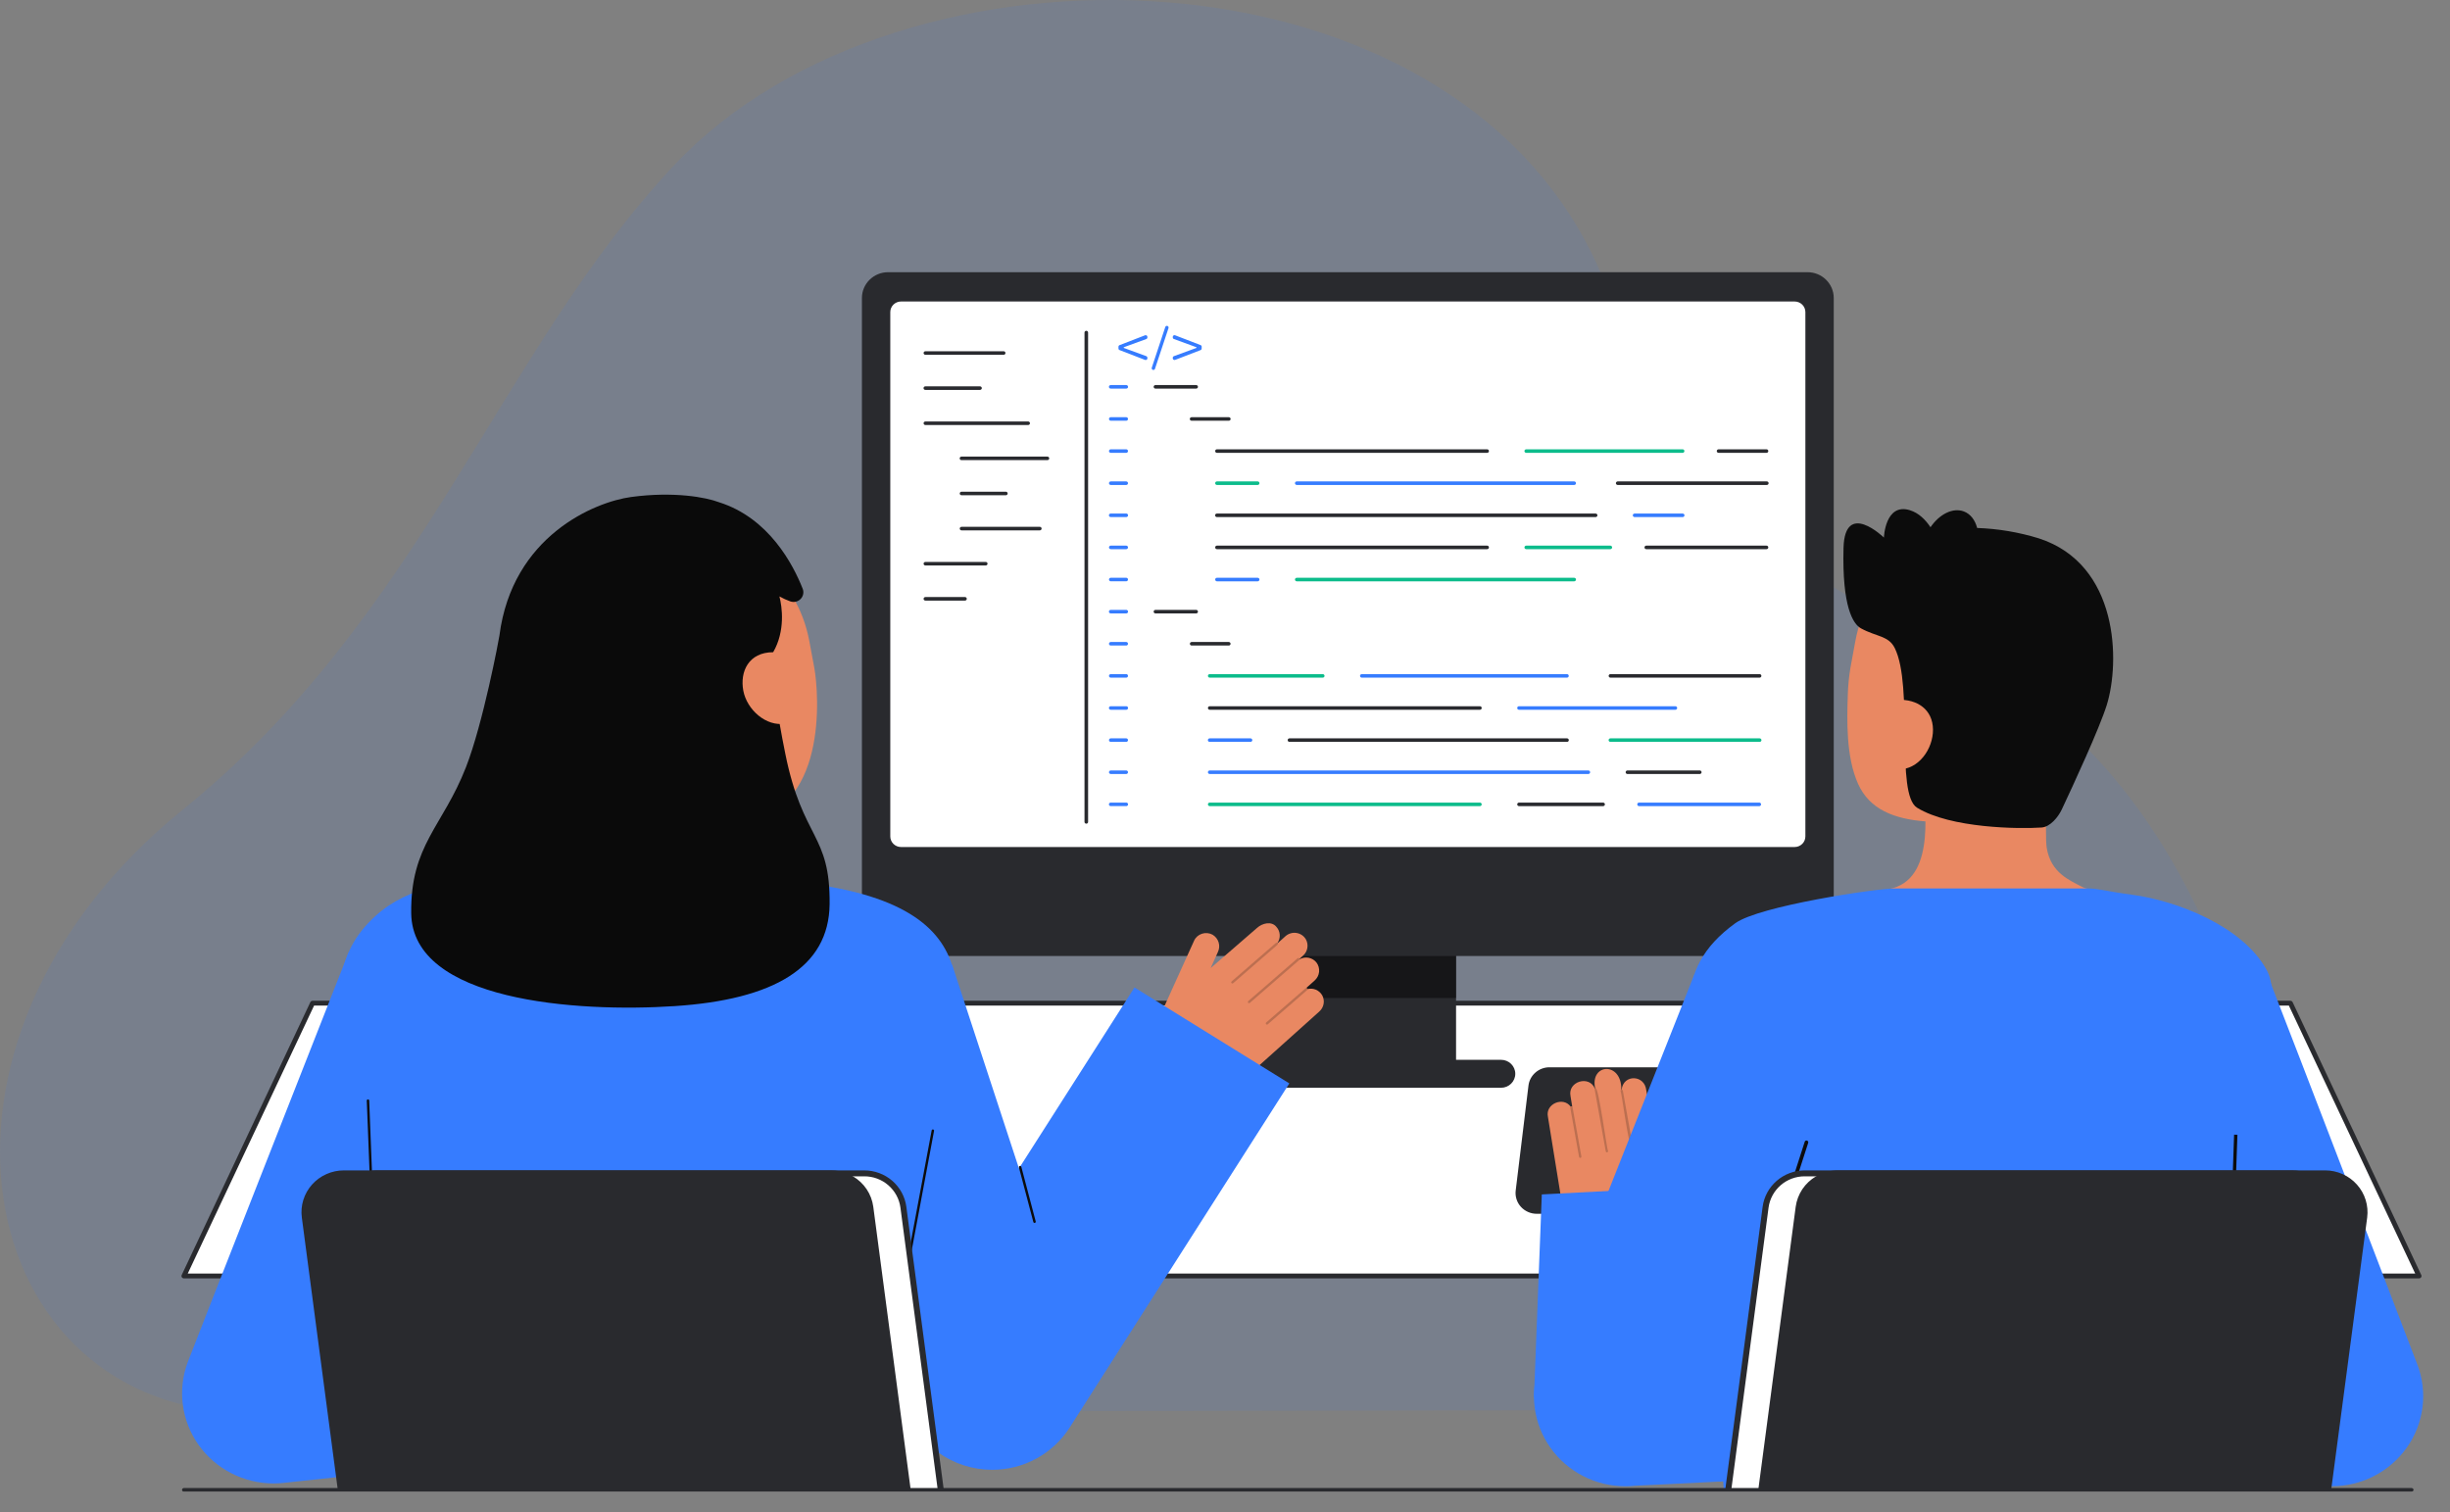 <svg width="81" height="50" viewBox="0 0 81 50" fill="none" xmlns="http://www.w3.org/2000/svg">
<rect x="0" y="0" width="81" height="50" fill="#808080" stroke="none"/>
<path opacity="0.1" d="M67.019 46.598C74.025 46.598 76.159 40.904 74.141 33.932C72.999 29.988 70.359 24.832 66.047 22.498C54.246 16.112 55.836 15.806 52.915 9.008C48.146 -2.088 29.808 -2.516 22.315 5.435C16.485 11.622 13.99 20.343 6.047 26.769C-3.541 34.526 -0.926 46.71 8.284 46.71L67.019 46.598Z" fill="#367CFF"/>
<path d="M79.977 42.189H6.08L10.333 33.169H75.724L79.977 42.189Z" fill="#292A2E"/>
<path d="M79.977 42.189H6.08L10.333 33.169H75.724L79.977 42.189Z" fill="white"/>
<path d="M79.977 42.269H6.081C6.067 42.269 6.054 42.266 6.042 42.259C6.03 42.253 6.02 42.243 6.013 42.232C6.005 42.221 6.001 42.208 6 42.195C5.999 42.181 6.002 42.168 6.008 42.156L10.26 33.136C10.267 33.122 10.277 33.11 10.29 33.102C10.303 33.094 10.318 33.09 10.333 33.09H75.724C75.739 33.09 75.754 33.094 75.767 33.102C75.78 33.11 75.791 33.122 75.797 33.136L80.05 42.156C80.056 42.168 80.059 42.181 80.058 42.194C80.057 42.208 80.053 42.221 80.046 42.232C80.038 42.243 80.028 42.253 80.016 42.259C80.004 42.266 79.991 42.269 79.978 42.269H79.977ZM6.207 42.11H79.85L75.673 33.249H10.384L6.207 42.11Z" fill="#292A2E"/>
<path d="M48.139 30.149H40.982V35.48H48.139V30.149Z" fill="#292A2E"/>
<path opacity="0.64" d="M48.139 30.149H40.982V32.997H48.139V30.149Z" fill="#0C0C0C"/>
<path d="M59.76 9H29.362C28.884 9 28.496 9.382 28.496 9.853V30.757C28.496 31.228 28.884 31.61 29.362 31.61H59.76C60.238 31.61 60.626 31.228 60.626 30.757V9.853C60.626 9.382 60.238 9 59.76 9Z" fill="#292A2E"/>
<path d="M59.333 9.969H29.789C29.593 9.969 29.434 10.126 29.434 10.319V27.656C29.434 27.849 29.593 28.006 29.789 28.006H59.333C59.529 28.006 59.688 27.849 59.688 27.656V10.319C59.688 10.126 59.529 9.969 59.333 9.969Z" fill="white"/>
<path d="M49.628 35.042H39.494C39.234 35.042 39.024 35.249 39.024 35.504C39.024 35.759 39.234 35.966 39.494 35.966H49.628C49.887 35.966 50.097 35.759 50.097 35.504C50.097 35.249 49.887 35.042 49.628 35.042Z" fill="#292A2E"/>
<path d="M39.548 12.849H38.203C38.195 12.849 38.187 12.848 38.179 12.845C38.172 12.842 38.165 12.838 38.159 12.833C38.154 12.827 38.149 12.821 38.146 12.813C38.143 12.806 38.141 12.799 38.141 12.791C38.141 12.783 38.143 12.775 38.146 12.768C38.149 12.761 38.154 12.754 38.159 12.749C38.165 12.743 38.172 12.739 38.179 12.736C38.187 12.733 38.195 12.732 38.203 12.732H39.548C39.564 12.733 39.579 12.739 39.589 12.75C39.6 12.761 39.606 12.775 39.606 12.791C39.606 12.806 39.6 12.82 39.589 12.831C39.579 12.842 39.564 12.848 39.548 12.849Z" fill="#292A2E"/>
<path d="M37.233 12.849H36.724C36.716 12.849 36.708 12.848 36.7 12.845C36.693 12.842 36.686 12.838 36.68 12.833C36.674 12.827 36.669 12.821 36.666 12.813C36.663 12.806 36.662 12.799 36.662 12.791C36.662 12.783 36.663 12.775 36.666 12.768C36.669 12.761 36.674 12.754 36.68 12.749C36.686 12.743 36.693 12.739 36.7 12.736C36.708 12.733 36.716 12.732 36.724 12.732H37.233C37.241 12.732 37.249 12.733 37.257 12.736C37.264 12.739 37.271 12.743 37.277 12.749C37.283 12.754 37.287 12.761 37.291 12.768C37.294 12.775 37.295 12.783 37.295 12.791C37.295 12.799 37.294 12.806 37.291 12.813C37.287 12.821 37.283 12.827 37.277 12.833C37.271 12.838 37.264 12.842 37.257 12.845C37.249 12.848 37.241 12.849 37.233 12.849Z" fill="#367CFF"/>
<path d="M37.233 13.911H36.724C36.708 13.911 36.693 13.905 36.682 13.894C36.67 13.883 36.664 13.868 36.664 13.852C36.664 13.837 36.67 13.822 36.682 13.811C36.693 13.8 36.708 13.794 36.724 13.794H37.233C37.249 13.794 37.265 13.8 37.276 13.811C37.287 13.822 37.293 13.837 37.293 13.852C37.293 13.868 37.287 13.883 37.276 13.894C37.265 13.905 37.249 13.911 37.233 13.911Z" fill="#367CFF"/>
<path d="M37.233 14.973H36.724C36.708 14.973 36.693 14.967 36.682 14.956C36.67 14.945 36.664 14.93 36.664 14.914C36.664 14.899 36.67 14.884 36.682 14.873C36.693 14.862 36.708 14.856 36.724 14.856H37.233C37.249 14.856 37.265 14.862 37.276 14.873C37.287 14.884 37.293 14.899 37.293 14.914C37.293 14.93 37.287 14.945 37.276 14.956C37.265 14.967 37.249 14.973 37.233 14.973Z" fill="#367CFF"/>
<path d="M37.233 16.035H36.724C36.708 16.035 36.693 16.029 36.682 16.018C36.67 16.007 36.664 15.992 36.664 15.976C36.664 15.961 36.67 15.946 36.682 15.935C36.693 15.924 36.708 15.918 36.724 15.918H37.233C37.249 15.918 37.265 15.924 37.276 15.935C37.287 15.946 37.293 15.961 37.293 15.976C37.293 15.992 37.287 16.007 37.276 16.018C37.265 16.029 37.249 16.035 37.233 16.035Z" fill="#367CFF"/>
<path d="M37.233 17.096H36.724C36.716 17.097 36.708 17.096 36.7 17.093C36.693 17.09 36.686 17.086 36.68 17.08C36.674 17.075 36.669 17.068 36.666 17.061C36.663 17.054 36.662 17.046 36.662 17.038C36.662 17.03 36.663 17.023 36.666 17.015C36.669 17.008 36.674 17.001 36.68 16.996C36.686 16.991 36.693 16.986 36.7 16.983C36.708 16.981 36.716 16.979 36.724 16.98H37.233C37.241 16.979 37.249 16.981 37.257 16.983C37.264 16.986 37.271 16.991 37.277 16.996C37.283 17.001 37.287 17.008 37.291 17.015C37.294 17.023 37.295 17.03 37.295 17.038C37.295 17.046 37.294 17.054 37.291 17.061C37.287 17.068 37.283 17.075 37.277 17.08C37.271 17.086 37.264 17.09 37.257 17.093C37.249 17.096 37.241 17.097 37.233 17.096Z" fill="#367CFF"/>
<path d="M37.233 18.158H36.724C36.708 18.158 36.693 18.152 36.682 18.141C36.67 18.13 36.664 18.115 36.664 18.1C36.664 18.084 36.67 18.069 36.682 18.058C36.693 18.047 36.708 18.041 36.724 18.041H37.233C37.249 18.041 37.265 18.047 37.276 18.058C37.287 18.069 37.293 18.084 37.293 18.1C37.293 18.115 37.287 18.13 37.276 18.141C37.265 18.152 37.249 18.158 37.233 18.158Z" fill="#367CFF"/>
<path d="M37.233 19.22H36.724C36.708 19.22 36.693 19.214 36.682 19.203C36.67 19.192 36.664 19.177 36.664 19.162C36.664 19.146 36.67 19.131 36.682 19.12C36.693 19.11 36.708 19.103 36.724 19.103H37.233C37.249 19.103 37.265 19.11 37.276 19.12C37.287 19.131 37.293 19.146 37.293 19.162C37.293 19.177 37.287 19.192 37.276 19.203C37.265 19.214 37.249 19.22 37.233 19.22Z" fill="#367CFF"/>
<path d="M37.233 20.282H36.724C36.716 20.282 36.708 20.281 36.7 20.278C36.693 20.276 36.686 20.271 36.68 20.266C36.674 20.26 36.669 20.254 36.666 20.247C36.663 20.239 36.662 20.232 36.662 20.224C36.662 20.216 36.663 20.208 36.666 20.201C36.669 20.194 36.674 20.187 36.68 20.182C36.686 20.176 36.693 20.172 36.7 20.169C36.708 20.166 36.716 20.165 36.724 20.165H37.233C37.241 20.165 37.249 20.166 37.257 20.169C37.264 20.172 37.271 20.176 37.277 20.182C37.283 20.187 37.287 20.194 37.291 20.201C37.294 20.208 37.295 20.216 37.295 20.224C37.295 20.232 37.294 20.239 37.291 20.247C37.287 20.254 37.283 20.26 37.277 20.266C37.271 20.271 37.264 20.276 37.257 20.278C37.249 20.281 37.241 20.282 37.233 20.282Z" fill="#367CFF"/>
<path d="M37.233 21.344H36.724C36.708 21.344 36.693 21.338 36.682 21.327C36.67 21.316 36.664 21.301 36.664 21.286C36.664 21.27 36.67 21.255 36.682 21.244C36.693 21.233 36.708 21.227 36.724 21.227H37.233C37.249 21.227 37.265 21.233 37.276 21.244C37.287 21.255 37.293 21.27 37.293 21.286C37.293 21.301 37.287 21.316 37.276 21.327C37.265 21.338 37.249 21.344 37.233 21.344Z" fill="#367CFF"/>
<path d="M37.233 22.406H36.724C36.708 22.406 36.693 22.4 36.682 22.389C36.67 22.378 36.664 22.363 36.664 22.348C36.664 22.332 36.67 22.317 36.682 22.306C36.693 22.295 36.708 22.289 36.724 22.289H37.233C37.249 22.289 37.265 22.295 37.276 22.306C37.287 22.317 37.293 22.332 37.293 22.348C37.293 22.363 37.287 22.378 37.276 22.389C37.265 22.4 37.249 22.406 37.233 22.406Z" fill="#367CFF"/>
<path d="M37.233 23.468H36.724C36.716 23.468 36.708 23.467 36.7 23.464C36.693 23.461 36.686 23.457 36.68 23.451C36.674 23.446 36.669 23.439 36.666 23.432C36.663 23.425 36.662 23.417 36.662 23.409C36.662 23.401 36.663 23.394 36.666 23.386C36.669 23.379 36.674 23.373 36.68 23.367C36.686 23.362 36.693 23.358 36.7 23.355C36.708 23.352 36.716 23.351 36.724 23.351H37.233C37.241 23.351 37.249 23.352 37.257 23.355C37.264 23.358 37.271 23.362 37.277 23.367C37.283 23.373 37.287 23.379 37.291 23.386C37.294 23.394 37.295 23.401 37.295 23.409C37.295 23.417 37.294 23.425 37.291 23.432C37.287 23.439 37.283 23.446 37.277 23.451C37.271 23.457 37.264 23.461 37.257 23.464C37.249 23.467 37.241 23.468 37.233 23.468Z" fill="#367CFF"/>
<path d="M37.233 24.53H36.724C36.708 24.53 36.693 24.524 36.682 24.513C36.67 24.502 36.664 24.487 36.664 24.471C36.664 24.456 36.67 24.441 36.682 24.43C36.693 24.419 36.708 24.413 36.724 24.413H37.233C37.249 24.413 37.265 24.419 37.276 24.43C37.287 24.441 37.293 24.456 37.293 24.471C37.293 24.487 37.287 24.502 37.276 24.513C37.265 24.524 37.249 24.53 37.233 24.53Z" fill="#367CFF"/>
<path d="M37.233 25.592H36.724C36.708 25.592 36.693 25.585 36.682 25.574C36.67 25.564 36.664 25.549 36.664 25.533C36.664 25.518 36.67 25.503 36.682 25.492C36.693 25.481 36.708 25.475 36.724 25.475H37.233C37.249 25.475 37.265 25.481 37.276 25.492C37.287 25.503 37.293 25.518 37.293 25.533C37.293 25.549 37.287 25.564 37.276 25.574C37.265 25.585 37.249 25.592 37.233 25.592Z" fill="#367CFF"/>
<path d="M37.233 26.653H36.724C36.716 26.654 36.708 26.652 36.7 26.65C36.693 26.647 36.686 26.642 36.68 26.637C36.674 26.632 36.669 26.625 36.666 26.618C36.663 26.611 36.662 26.603 36.662 26.595C36.662 26.587 36.663 26.579 36.666 26.572C36.669 26.565 36.674 26.558 36.68 26.553C36.686 26.547 36.693 26.543 36.7 26.54C36.708 26.538 36.716 26.536 36.724 26.537H37.233C37.241 26.536 37.249 26.538 37.257 26.54C37.264 26.543 37.271 26.547 37.277 26.553C37.283 26.558 37.287 26.565 37.291 26.572C37.294 26.579 37.295 26.587 37.295 26.595C37.295 26.603 37.294 26.611 37.291 26.618C37.287 26.625 37.283 26.632 37.277 26.637C37.271 26.642 37.264 26.647 37.257 26.65C37.249 26.652 37.241 26.654 37.233 26.653Z" fill="#367CFF"/>
<path d="M40.624 13.911H39.398C39.39 13.911 39.382 13.91 39.375 13.907C39.367 13.904 39.36 13.9 39.355 13.895C39.349 13.889 39.344 13.883 39.341 13.875C39.338 13.868 39.336 13.86 39.336 13.852C39.336 13.845 39.338 13.837 39.341 13.83C39.344 13.822 39.349 13.816 39.355 13.81C39.36 13.805 39.367 13.801 39.375 13.798C39.382 13.795 39.39 13.794 39.398 13.794H40.624C40.632 13.794 40.64 13.795 40.647 13.798C40.655 13.801 40.662 13.805 40.667 13.81C40.673 13.816 40.678 13.822 40.681 13.83C40.684 13.837 40.686 13.845 40.686 13.852C40.686 13.86 40.684 13.868 40.681 13.875C40.678 13.883 40.673 13.889 40.667 13.895C40.662 13.9 40.655 13.904 40.647 13.907C40.64 13.91 40.632 13.911 40.624 13.911Z" fill="#292A2E"/>
<path d="M39.548 20.282H38.203C38.195 20.283 38.187 20.281 38.179 20.279C38.172 20.276 38.165 20.271 38.159 20.266C38.154 20.261 38.149 20.254 38.146 20.247C38.143 20.239 38.141 20.232 38.141 20.224C38.141 20.216 38.143 20.208 38.146 20.201C38.149 20.194 38.154 20.187 38.159 20.182C38.165 20.176 38.172 20.172 38.179 20.169C38.187 20.166 38.195 20.165 38.203 20.165H39.548C39.564 20.166 39.579 20.172 39.589 20.183C39.6 20.194 39.606 20.209 39.606 20.224C39.606 20.239 39.6 20.254 39.589 20.265C39.579 20.275 39.564 20.282 39.548 20.282Z" fill="#292A2E"/>
<path d="M40.624 21.344H39.398C39.383 21.344 39.367 21.338 39.356 21.327C39.345 21.316 39.339 21.301 39.339 21.286C39.339 21.27 39.345 21.256 39.356 21.244C39.367 21.234 39.383 21.227 39.398 21.227H40.624C40.64 21.227 40.655 21.234 40.666 21.244C40.678 21.256 40.684 21.27 40.684 21.286C40.684 21.301 40.678 21.316 40.666 21.327C40.655 21.338 40.64 21.344 40.624 21.344Z" fill="#292A2E"/>
<path d="M49.166 14.973H40.234C40.218 14.973 40.203 14.967 40.192 14.956C40.181 14.945 40.175 14.93 40.175 14.914C40.175 14.899 40.181 14.884 40.192 14.873C40.203 14.862 40.218 14.856 40.234 14.856H49.166C49.182 14.856 49.197 14.862 49.209 14.873C49.22 14.884 49.226 14.899 49.226 14.914C49.226 14.93 49.22 14.945 49.209 14.956C49.197 14.967 49.182 14.973 49.166 14.973Z" fill="#292A2E"/>
<path d="M55.629 14.973H50.46C50.444 14.973 50.429 14.967 50.417 14.956C50.406 14.945 50.4 14.93 50.4 14.914C50.4 14.899 50.406 14.884 50.417 14.873C50.429 14.862 50.444 14.856 50.46 14.856H55.629C55.644 14.856 55.66 14.862 55.671 14.873C55.682 14.884 55.688 14.899 55.688 14.914C55.688 14.93 55.682 14.945 55.671 14.956C55.66 14.967 55.644 14.973 55.629 14.973Z" fill="#0CBC8B"/>
<path d="M58.402 14.973H56.818C56.803 14.973 56.787 14.967 56.776 14.956C56.765 14.945 56.758 14.93 56.758 14.914C56.758 14.899 56.765 14.884 56.776 14.873C56.787 14.862 56.803 14.856 56.818 14.856H58.403C58.418 14.856 58.434 14.862 58.445 14.873C58.456 14.884 58.462 14.899 58.462 14.914C58.462 14.93 58.456 14.945 58.445 14.956C58.434 14.967 58.418 14.973 58.403 14.973H58.402Z" fill="#292A2E"/>
<path d="M52.751 17.097H40.234C40.226 17.097 40.218 17.096 40.211 17.093C40.203 17.09 40.196 17.086 40.191 17.08C40.185 17.075 40.18 17.068 40.177 17.061C40.174 17.054 40.172 17.046 40.172 17.038C40.172 17.03 40.174 17.023 40.177 17.015C40.18 17.008 40.185 17.002 40.191 16.996C40.196 16.991 40.203 16.986 40.211 16.984C40.218 16.981 40.226 16.98 40.234 16.98H52.751C52.759 16.98 52.767 16.981 52.774 16.984C52.782 16.986 52.789 16.991 52.794 16.996C52.8 17.002 52.805 17.008 52.808 17.015C52.811 17.023 52.813 17.03 52.813 17.038C52.813 17.046 52.811 17.054 52.808 17.061C52.805 17.068 52.8 17.075 52.794 17.08C52.789 17.086 52.782 17.09 52.774 17.093C52.767 17.096 52.759 17.097 52.751 17.097Z" fill="#292A2E"/>
<path d="M55.629 17.097H54.044C54.036 17.097 54.028 17.096 54.021 17.093C54.013 17.09 54.007 17.086 54.001 17.08C53.995 17.075 53.99 17.068 53.987 17.061C53.984 17.054 53.982 17.046 53.982 17.038C53.982 17.03 53.984 17.023 53.987 17.015C53.99 17.008 53.995 17.002 54.001 16.996C54.007 16.991 54.013 16.986 54.021 16.984C54.028 16.981 54.036 16.98 54.044 16.98H55.629C55.637 16.98 55.645 16.981 55.652 16.984C55.66 16.986 55.667 16.991 55.672 16.996C55.678 17.002 55.683 17.008 55.686 17.015C55.689 17.023 55.691 17.03 55.691 17.038C55.691 17.046 55.689 17.054 55.686 17.061C55.683 17.068 55.678 17.075 55.672 17.08C55.667 17.086 55.66 17.09 55.652 17.093C55.645 17.096 55.637 17.097 55.629 17.097H55.629Z" fill="#367CFF"/>
<path d="M41.58 16.035H40.234C40.218 16.035 40.203 16.029 40.192 16.018C40.181 16.007 40.175 15.992 40.175 15.976C40.175 15.961 40.181 15.946 40.192 15.935C40.203 15.924 40.218 15.918 40.234 15.918H41.58C41.596 15.918 41.611 15.924 41.622 15.935C41.633 15.946 41.639 15.961 41.639 15.976C41.639 15.992 41.633 16.007 41.622 16.018C41.611 16.029 41.596 16.035 41.58 16.035Z" fill="#0CBC8B"/>
<path d="M52.044 16.035H42.873C42.857 16.035 42.842 16.029 42.831 16.018C42.819 16.007 42.813 15.992 42.813 15.976C42.813 15.961 42.819 15.946 42.831 15.935C42.842 15.924 42.857 15.918 42.873 15.918H52.044C52.06 15.918 52.075 15.924 52.087 15.935C52.098 15.946 52.104 15.961 52.104 15.976C52.104 15.992 52.098 16.007 52.087 16.018C52.075 16.029 52.06 16.035 52.044 16.035Z" fill="#367CFF"/>
<path d="M58.413 16.035H53.483C53.467 16.035 53.452 16.029 53.441 16.018C53.43 16.007 53.423 15.992 53.423 15.976C53.423 15.961 53.43 15.946 53.441 15.935C53.452 15.924 53.467 15.918 53.483 15.918H58.413C58.429 15.918 58.444 15.924 58.455 15.935C58.466 15.946 58.473 15.961 58.473 15.976C58.473 15.992 58.466 16.007 58.455 16.018C58.444 16.029 58.429 16.035 58.413 16.035Z" fill="#292A2E"/>
<path d="M49.166 18.158H40.234C40.218 18.158 40.203 18.152 40.192 18.141C40.181 18.13 40.175 18.115 40.175 18.1C40.175 18.084 40.181 18.069 40.192 18.058C40.203 18.047 40.218 18.041 40.234 18.041H49.166C49.182 18.041 49.197 18.047 49.209 18.058C49.22 18.069 49.226 18.084 49.226 18.1C49.226 18.115 49.22 18.13 49.209 18.141C49.197 18.152 49.182 18.158 49.166 18.158Z" fill="#292A2E"/>
<path d="M53.239 18.158H50.46C50.444 18.158 50.429 18.152 50.417 18.141C50.406 18.13 50.4 18.115 50.4 18.1C50.4 18.084 50.406 18.069 50.417 18.058C50.429 18.047 50.444 18.041 50.46 18.041H53.239C53.255 18.041 53.27 18.047 53.281 18.058C53.292 18.069 53.299 18.084 53.299 18.1C53.299 18.115 53.292 18.13 53.281 18.141C53.27 18.152 53.255 18.158 53.239 18.158Z" fill="#0CBC8B"/>
<path d="M58.403 18.158H54.429C54.413 18.158 54.398 18.152 54.386 18.141C54.375 18.13 54.369 18.115 54.369 18.1C54.369 18.084 54.375 18.069 54.386 18.058C54.398 18.047 54.413 18.041 54.429 18.041H58.403C58.418 18.041 58.434 18.047 58.445 18.058C58.456 18.069 58.462 18.084 58.462 18.1C58.462 18.115 58.456 18.13 58.445 18.141C58.434 18.152 58.418 18.158 58.403 18.158Z" fill="#292A2E"/>
<path d="M41.58 19.221H40.234C40.218 19.221 40.203 19.214 40.192 19.203C40.181 19.192 40.175 19.177 40.175 19.162C40.175 19.146 40.181 19.132 40.192 19.121C40.203 19.11 40.218 19.104 40.234 19.104H41.58C41.596 19.104 41.611 19.11 41.622 19.121C41.633 19.132 41.639 19.146 41.639 19.162C41.639 19.177 41.633 19.192 41.622 19.203C41.611 19.214 41.596 19.221 41.58 19.221Z" fill="#367CFF"/>
<path d="M52.044 19.221H42.873C42.857 19.221 42.842 19.214 42.831 19.203C42.819 19.192 42.813 19.177 42.813 19.162C42.813 19.146 42.819 19.132 42.831 19.121C42.842 19.11 42.857 19.104 42.873 19.104H52.044C52.06 19.104 52.075 19.11 52.087 19.121C52.098 19.132 52.104 19.146 52.104 19.162C52.104 19.177 52.098 19.192 52.087 19.203C52.075 19.214 52.06 19.221 52.044 19.221Z" fill="#0CBC8B"/>
<path d="M48.927 23.468H39.995C39.98 23.468 39.964 23.462 39.953 23.451C39.942 23.44 39.935 23.425 39.935 23.41C39.935 23.394 39.942 23.379 39.953 23.368C39.964 23.357 39.98 23.351 39.995 23.351H48.927C48.943 23.351 48.958 23.357 48.97 23.368C48.981 23.379 48.987 23.394 48.987 23.41C48.987 23.425 48.981 23.44 48.97 23.451C48.958 23.462 48.943 23.468 48.927 23.468Z" fill="#292A2E"/>
<path d="M55.389 23.468H50.221C50.205 23.468 50.19 23.462 50.178 23.451C50.167 23.44 50.161 23.425 50.161 23.41C50.161 23.394 50.167 23.379 50.178 23.368C50.19 23.357 50.205 23.351 50.221 23.351H55.389C55.405 23.351 55.421 23.357 55.432 23.368C55.443 23.379 55.449 23.394 55.449 23.41C55.449 23.425 55.443 23.44 55.432 23.451C55.421 23.462 55.405 23.468 55.389 23.468Z" fill="#367CFF"/>
<path d="M43.731 22.406H39.995C39.98 22.406 39.964 22.4 39.953 22.389C39.942 22.378 39.935 22.363 39.935 22.348C39.935 22.332 39.942 22.317 39.953 22.306C39.964 22.295 39.98 22.289 39.995 22.289H43.731C43.747 22.289 43.762 22.295 43.773 22.306C43.784 22.317 43.791 22.332 43.791 22.348C43.791 22.363 43.784 22.378 43.773 22.389C43.762 22.4 43.747 22.406 43.731 22.406Z" fill="#0CBC8B"/>
<path d="M51.805 22.406H45.024C45.008 22.406 44.993 22.4 44.981 22.389C44.97 22.378 44.964 22.363 44.964 22.348C44.964 22.332 44.97 22.317 44.981 22.306C44.993 22.295 45.008 22.289 45.024 22.289H51.805C51.821 22.289 51.836 22.295 51.847 22.306C51.859 22.317 51.865 22.332 51.865 22.348C51.865 22.363 51.859 22.378 51.847 22.389C51.836 22.4 51.821 22.406 51.805 22.406Z" fill="#367CFF"/>
<path d="M58.174 22.406H53.244C53.228 22.406 53.213 22.4 53.202 22.389C53.191 22.378 53.184 22.363 53.184 22.348C53.184 22.332 53.191 22.317 53.202 22.306C53.213 22.295 53.228 22.289 53.244 22.289H58.174C58.19 22.289 58.205 22.295 58.216 22.306C58.227 22.317 58.234 22.332 58.234 22.348C58.234 22.363 58.227 22.378 58.216 22.389C58.205 22.4 58.19 22.406 58.174 22.406Z" fill="#292A2E"/>
<path d="M52.512 25.592H39.995C39.98 25.592 39.964 25.585 39.953 25.575C39.942 25.564 39.935 25.549 39.935 25.533C39.935 25.518 39.942 25.503 39.953 25.492C39.964 25.481 39.98 25.475 39.995 25.475H52.512C52.528 25.475 52.543 25.481 52.554 25.492C52.565 25.503 52.572 25.518 52.572 25.533C52.572 25.549 52.565 25.564 52.554 25.575C52.543 25.585 52.528 25.592 52.512 25.592Z" fill="#367CFF"/>
<path d="M56.196 25.592H53.805C53.789 25.592 53.774 25.585 53.763 25.575C53.752 25.564 53.746 25.549 53.746 25.533C53.746 25.518 53.752 25.503 53.763 25.492C53.774 25.481 53.789 25.475 53.805 25.475H56.196C56.212 25.475 56.227 25.481 56.238 25.492C56.25 25.503 56.256 25.518 56.256 25.533C56.256 25.549 56.25 25.564 56.238 25.575C56.227 25.585 56.212 25.592 56.196 25.592Z" fill="#292A2E"/>
<path d="M41.341 24.53H39.995C39.987 24.53 39.979 24.529 39.972 24.526C39.964 24.523 39.957 24.519 39.952 24.514C39.946 24.508 39.941 24.502 39.938 24.494C39.935 24.487 39.933 24.479 39.933 24.471C39.933 24.464 39.935 24.456 39.938 24.449C39.941 24.441 39.946 24.435 39.952 24.429C39.957 24.424 39.964 24.42 39.972 24.417C39.979 24.414 39.987 24.413 39.995 24.413H41.341C41.349 24.413 41.357 24.414 41.364 24.417C41.372 24.42 41.379 24.424 41.384 24.429C41.39 24.435 41.395 24.441 41.398 24.449C41.401 24.456 41.403 24.464 41.403 24.471C41.403 24.479 41.401 24.487 41.398 24.494C41.395 24.502 41.39 24.508 41.384 24.514C41.379 24.519 41.372 24.523 41.364 24.526C41.357 24.529 41.349 24.53 41.341 24.53Z" fill="#367CFF"/>
<path d="M51.805 24.53H42.634C42.626 24.53 42.618 24.529 42.61 24.526C42.603 24.523 42.596 24.519 42.59 24.514C42.584 24.508 42.58 24.502 42.577 24.494C42.574 24.487 42.572 24.479 42.572 24.471C42.572 24.464 42.574 24.456 42.577 24.449C42.58 24.441 42.584 24.435 42.59 24.429C42.596 24.424 42.603 24.42 42.61 24.417C42.618 24.414 42.626 24.413 42.634 24.413H51.805C51.813 24.413 51.821 24.414 51.829 24.417C51.836 24.42 51.843 24.424 51.849 24.429C51.855 24.435 51.859 24.441 51.862 24.449C51.865 24.456 51.867 24.464 51.867 24.471C51.867 24.479 51.865 24.487 51.862 24.494C51.859 24.502 51.855 24.508 51.849 24.514C51.843 24.519 51.836 24.523 51.829 24.526C51.821 24.529 51.813 24.53 51.805 24.53Z" fill="#292A2E"/>
<path d="M58.174 24.53H53.244C53.236 24.53 53.228 24.529 53.221 24.526C53.213 24.523 53.206 24.519 53.2 24.514C53.195 24.508 53.19 24.502 53.187 24.494C53.184 24.487 53.182 24.479 53.182 24.471C53.182 24.464 53.184 24.456 53.187 24.449C53.19 24.441 53.195 24.435 53.2 24.429C53.206 24.424 53.213 24.42 53.221 24.417C53.228 24.414 53.236 24.413 53.244 24.413H58.174C58.182 24.413 58.19 24.414 58.197 24.417C58.205 24.42 58.212 24.424 58.218 24.429C58.223 24.435 58.228 24.441 58.231 24.449C58.234 24.456 58.236 24.464 58.236 24.471C58.236 24.479 58.234 24.487 58.231 24.494C58.228 24.502 58.223 24.508 58.218 24.514C58.212 24.519 58.205 24.523 58.197 24.526C58.19 24.529 58.182 24.53 58.174 24.53Z" fill="#0CBC8B"/>
<path d="M48.927 26.654H39.995C39.98 26.654 39.964 26.648 39.953 26.637C39.942 26.626 39.935 26.611 39.935 26.595C39.935 26.58 39.942 26.565 39.953 26.554C39.964 26.543 39.98 26.537 39.995 26.537H48.927C48.943 26.537 48.958 26.543 48.97 26.554C48.981 26.565 48.987 26.58 48.987 26.595C48.987 26.611 48.981 26.626 48.97 26.637C48.958 26.648 48.943 26.654 48.927 26.654Z" fill="#0CBC8B"/>
<path d="M53 26.654H50.221C50.205 26.654 50.19 26.648 50.179 26.637C50.167 26.626 50.161 26.611 50.161 26.595C50.161 26.58 50.167 26.565 50.179 26.554C50.19 26.543 50.205 26.537 50.221 26.537H53C53.016 26.537 53.031 26.543 53.042 26.554C53.053 26.565 53.06 26.58 53.06 26.595C53.06 26.611 53.053 26.626 53.042 26.637C53.031 26.648 53.016 26.654 53 26.654Z" fill="#292A2E"/>
<path d="M58.163 26.654H54.189C54.173 26.654 54.158 26.648 54.147 26.637C54.136 26.626 54.13 26.611 54.13 26.595C54.13 26.58 54.136 26.565 54.147 26.554C54.158 26.543 54.173 26.537 54.189 26.537H58.163C58.179 26.537 58.194 26.543 58.206 26.554C58.217 26.565 58.223 26.58 58.223 26.595C58.223 26.611 58.217 26.626 58.206 26.637C58.194 26.648 58.179 26.654 58.163 26.654H58.163Z" fill="#367CFF"/>
<path d="M35.915 27.234C35.907 27.234 35.899 27.233 35.892 27.23C35.884 27.227 35.878 27.223 35.872 27.217C35.867 27.212 35.862 27.205 35.859 27.198C35.856 27.191 35.855 27.183 35.855 27.175V10.996C35.855 10.981 35.861 10.966 35.872 10.955C35.883 10.944 35.899 10.937 35.915 10.937C35.93 10.937 35.946 10.944 35.957 10.955C35.968 10.966 35.974 10.981 35.974 10.996V27.175C35.974 27.183 35.973 27.191 35.97 27.198C35.967 27.205 35.962 27.212 35.957 27.217C35.951 27.223 35.945 27.227 35.937 27.23C35.93 27.233 35.922 27.234 35.915 27.234Z" fill="#292A2E"/>
<path d="M33.182 11.731H30.595C30.579 11.731 30.564 11.725 30.553 11.714C30.541 11.703 30.535 11.688 30.535 11.672C30.535 11.657 30.541 11.642 30.553 11.631C30.564 11.62 30.579 11.614 30.595 11.614H33.182C33.198 11.614 33.213 11.62 33.224 11.631C33.235 11.642 33.242 11.657 33.242 11.672C33.242 11.688 33.235 11.703 33.224 11.714C33.213 11.725 33.198 11.731 33.182 11.731H33.182Z" fill="#292A2E"/>
<path d="M32.403 12.892H30.595C30.587 12.892 30.579 12.891 30.571 12.888C30.564 12.885 30.557 12.881 30.551 12.876C30.545 12.87 30.541 12.864 30.538 12.856C30.534 12.849 30.533 12.841 30.533 12.833C30.533 12.825 30.534 12.818 30.538 12.81C30.541 12.803 30.545 12.797 30.551 12.791C30.557 12.786 30.564 12.782 30.571 12.779C30.579 12.776 30.587 12.775 30.595 12.775H32.402C32.418 12.775 32.432 12.782 32.443 12.793C32.454 12.804 32.46 12.818 32.46 12.833C32.46 12.848 32.454 12.863 32.443 12.874C32.432 12.885 32.418 12.891 32.402 12.892H32.403Z" fill="#292A2E"/>
<path d="M33.992 14.053H30.595C30.579 14.053 30.564 14.047 30.552 14.036C30.541 14.025 30.535 14.01 30.535 13.994C30.535 13.979 30.541 13.964 30.552 13.953C30.564 13.942 30.579 13.936 30.595 13.936H33.992C34.008 13.936 34.023 13.942 34.034 13.953C34.045 13.964 34.052 13.979 34.052 13.994C34.052 14.01 34.045 14.025 34.034 14.036C34.023 14.047 34.008 14.053 33.992 14.053H33.992Z" fill="#292A2E"/>
<path d="M34.626 15.214H31.79C31.782 15.214 31.774 15.213 31.766 15.21C31.759 15.207 31.752 15.203 31.746 15.197C31.741 15.192 31.736 15.185 31.733 15.178C31.73 15.171 31.728 15.163 31.728 15.155C31.728 15.148 31.73 15.14 31.733 15.133C31.736 15.125 31.741 15.119 31.746 15.113C31.752 15.108 31.759 15.104 31.766 15.101C31.774 15.098 31.782 15.097 31.79 15.097H34.626C34.634 15.097 34.642 15.098 34.65 15.101C34.657 15.104 34.664 15.108 34.67 15.113C34.676 15.119 34.68 15.125 34.684 15.133C34.687 15.14 34.688 15.148 34.688 15.155C34.688 15.163 34.687 15.171 34.684 15.178C34.68 15.185 34.676 15.192 34.67 15.197C34.664 15.203 34.657 15.207 34.65 15.21C34.642 15.213 34.634 15.214 34.626 15.214Z" fill="#292A2E"/>
<path d="M33.255 16.375H31.79C31.774 16.375 31.759 16.369 31.748 16.358C31.736 16.347 31.73 16.332 31.73 16.316C31.73 16.301 31.736 16.286 31.748 16.275C31.759 16.264 31.774 16.258 31.79 16.258H33.255C33.271 16.258 33.286 16.264 33.297 16.275C33.308 16.286 33.315 16.301 33.315 16.316C33.315 16.332 33.308 16.347 33.297 16.358C33.286 16.369 33.271 16.375 33.255 16.375Z" fill="#292A2E"/>
<path d="M34.377 17.536H31.79C31.774 17.536 31.759 17.53 31.748 17.519C31.736 17.508 31.73 17.493 31.73 17.477C31.73 17.462 31.736 17.447 31.748 17.436C31.759 17.425 31.774 17.419 31.79 17.419H34.377C34.393 17.419 34.408 17.425 34.419 17.436C34.43 17.447 34.437 17.462 34.437 17.477C34.437 17.493 34.43 17.508 34.419 17.519C34.408 17.53 34.393 17.536 34.377 17.536Z" fill="#292A2E"/>
<path d="M32.59 18.697H30.595C30.579 18.697 30.564 18.691 30.552 18.68C30.541 18.669 30.535 18.654 30.535 18.639C30.535 18.623 30.541 18.608 30.552 18.597C30.564 18.586 30.579 18.58 30.595 18.58H32.589C32.605 18.58 32.62 18.586 32.632 18.597C32.643 18.608 32.649 18.623 32.649 18.639C32.649 18.654 32.643 18.669 32.632 18.68C32.62 18.691 32.605 18.697 32.589 18.697H32.59Z" fill="#292A2E"/>
<path d="M31.904 19.858H30.595C30.579 19.858 30.564 19.852 30.552 19.841C30.541 19.83 30.535 19.815 30.535 19.8C30.535 19.784 30.541 19.769 30.552 19.758C30.564 19.747 30.579 19.741 30.595 19.741H31.904C31.919 19.741 31.935 19.747 31.946 19.758C31.957 19.769 31.963 19.784 31.963 19.8C31.963 19.815 31.957 19.83 31.946 19.841C31.935 19.852 31.919 19.858 31.904 19.858H31.904Z" fill="#292A2E"/>
<path d="M37.152 11.482V11.503L37.898 11.776C37.909 11.78 37.918 11.788 37.925 11.797C37.931 11.807 37.934 11.818 37.934 11.829V11.849C37.934 11.858 37.932 11.867 37.928 11.875C37.924 11.882 37.917 11.889 37.91 11.894C37.902 11.899 37.894 11.902 37.884 11.903C37.875 11.905 37.866 11.903 37.857 11.9L37.014 11.575C37.003 11.571 36.994 11.564 36.988 11.555C36.981 11.545 36.978 11.534 36.978 11.523V11.463C36.978 11.452 36.981 11.441 36.988 11.432C36.994 11.423 37.003 11.416 37.014 11.412L37.857 11.086C37.864 11.084 37.871 11.083 37.879 11.083C37.89 11.083 37.901 11.086 37.91 11.092C37.918 11.097 37.924 11.104 37.928 11.112C37.932 11.12 37.934 11.129 37.934 11.138V11.158C37.934 11.169 37.931 11.18 37.925 11.189C37.918 11.199 37.909 11.206 37.898 11.21L37.152 11.482Z" fill="#367CFF"/>
<path d="M38.633 10.846L38.185 12.194C38.182 12.205 38.174 12.215 38.165 12.222C38.155 12.229 38.143 12.232 38.131 12.232C38.123 12.233 38.114 12.231 38.106 12.227C38.099 12.223 38.092 12.217 38.087 12.21C38.082 12.203 38.078 12.195 38.077 12.186C38.075 12.178 38.075 12.169 38.078 12.161L38.525 10.814C38.529 10.803 38.536 10.793 38.546 10.785C38.556 10.778 38.568 10.774 38.58 10.774C38.589 10.774 38.597 10.776 38.605 10.78C38.612 10.784 38.619 10.79 38.624 10.797C38.629 10.803 38.633 10.812 38.634 10.82C38.636 10.829 38.635 10.837 38.633 10.846Z" fill="#367CFF"/>
<path d="M39.729 11.463V11.523C39.729 11.534 39.726 11.545 39.72 11.554C39.714 11.564 39.705 11.571 39.695 11.575L38.85 11.9C38.842 11.903 38.832 11.904 38.823 11.903C38.814 11.902 38.806 11.899 38.798 11.894C38.791 11.889 38.785 11.882 38.78 11.875C38.776 11.867 38.773 11.858 38.773 11.849V11.829C38.773 11.818 38.777 11.806 38.783 11.797C38.79 11.787 38.8 11.78 38.81 11.776L39.557 11.503V11.482L38.81 11.209C38.8 11.206 38.79 11.199 38.783 11.189C38.777 11.18 38.773 11.169 38.773 11.158V11.138C38.773 11.129 38.776 11.12 38.78 11.112C38.785 11.104 38.791 11.097 38.798 11.092C38.808 11.086 38.819 11.082 38.83 11.082C38.837 11.082 38.843 11.083 38.85 11.086L39.695 11.411C39.705 11.415 39.714 11.423 39.72 11.432C39.727 11.441 39.73 11.452 39.729 11.463Z" fill="#367CFF"/>
<path d="M9.043 49.049C8.556 49.048 8.076 48.932 7.645 48.71C7.213 48.488 6.842 48.167 6.563 47.773C6.285 47.379 6.107 46.925 6.045 46.449C5.983 45.973 6.038 45.489 6.207 45.038C6.378 44.581 10.765 33.423 11.529 31.483L16.808 34.511C16.379 35.601 14.823 39.734 13.573 43.064L15.65 42.842L16.303 48.289L9.371 49.031C9.262 49.043 9.153 49.049 9.043 49.049Z" fill="#367CFF"/>
<path d="M26.312 29.163C26.293 29.161 25.785 31.045 21.82 30.752C19.076 30.549 18.406 28.708 18.343 28.708C18.639 28.646 19.12 28.582 19.251 28.513C19.683 28.284 19.998 28.005 20.157 27.407C20.281 26.94 20.344 25.14 20.344 24.237L24.568 25.172C24.509 26.191 24.097 28.552 25.541 28.97C25.781 29.039 26.04 29.103 26.312 29.163Z" fill="#E98862"/>
<path d="M24.421 27.175C22.756 27.304 20.617 26.611 20.211 24.422L19.844 22.447C19.438 20.258 20.276 18.274 22.367 17.897C24.459 17.52 26.352 19.012 26.758 21.201L26.921 22.076C27.076 22.916 27.392 26.944 24.421 27.175Z" fill="#E98862"/>
<path d="M16.54 29.011C15.043 29.12 13.517 29.28 12.416 30.284C11.09 31.494 10.85 32.981 11.696 37.074C12.424 40.596 12.135 42.135 12.622 48.633C12.636 48.825 12.667 49.221 12.667 49.221L28.674 49.195C28.674 49.195 30.174 40.573 31.002 36.596C31.631 33.573 33.286 29.902 26.312 29.163C26.294 29.161 20.701 28.707 16.54 29.011Z" fill="#367CFF"/>
<path d="M12.668 49.261C12.658 49.261 12.648 49.257 12.64 49.25C12.633 49.242 12.628 49.233 12.628 49.222L12.126 36.393C12.125 36.388 12.126 36.382 12.128 36.377C12.13 36.373 12.133 36.368 12.136 36.364C12.14 36.36 12.144 36.357 12.149 36.355C12.154 36.353 12.159 36.352 12.164 36.351C12.17 36.351 12.175 36.352 12.18 36.353C12.185 36.355 12.19 36.358 12.194 36.361C12.198 36.365 12.201 36.37 12.203 36.374C12.205 36.379 12.206 36.384 12.206 36.39L12.708 49.219C12.709 49.23 12.705 49.24 12.698 49.248C12.69 49.256 12.68 49.26 12.67 49.261L12.668 49.261Z" fill="#0C0C0C"/>
<path d="M38.352 33.592L39.477 31.106C39.501 31.051 39.537 31.002 39.582 30.962C39.627 30.922 39.68 30.892 39.738 30.873C39.795 30.854 39.856 30.847 39.917 30.853C39.977 30.858 40.036 30.876 40.089 30.905C40.185 30.962 40.256 31.052 40.289 31.158C40.322 31.263 40.313 31.377 40.266 31.477L40.025 32.01L41.564 30.677C41.732 30.526 42.037 30.447 42.197 30.644C42.263 30.716 42.303 30.808 42.309 30.905C42.316 31.003 42.289 31.099 42.233 31.179C42.234 31.18 42.236 31.181 42.238 31.183C42.239 31.184 42.239 31.186 42.24 31.187L42.5 30.954C42.548 30.911 42.605 30.879 42.668 30.861C42.73 30.842 42.796 30.837 42.86 30.847C42.925 30.857 42.986 30.88 43.04 30.916C43.094 30.952 43.139 31 43.172 31.055C43.222 31.143 43.24 31.245 43.222 31.345C43.205 31.445 43.154 31.535 43.076 31.602L42.966 31.701C42.967 31.706 42.968 31.71 42.968 31.715C43.058 31.665 43.164 31.648 43.266 31.668C43.367 31.688 43.459 31.743 43.523 31.823C43.591 31.912 43.622 32.024 43.611 32.135C43.599 32.246 43.545 32.349 43.46 32.423L43.185 32.669C43.191 32.668 43.198 32.669 43.204 32.671C43.21 32.673 43.215 32.677 43.22 32.681C43.225 32.687 43.228 32.694 43.229 32.702C43.322 32.679 43.42 32.688 43.508 32.725C43.595 32.763 43.668 32.828 43.715 32.911C43.762 32.999 43.778 33.1 43.759 33.197C43.741 33.295 43.69 33.383 43.614 33.449L41.297 35.527C40.973 35.818 40.568 36.007 40.134 36.069C39.7 36.132 39.257 36.066 38.862 35.879C38.522 35.717 38.258 35.431 38.128 35.082C37.998 34.732 38.011 34.346 38.165 34.006L38.352 33.592Z" fill="#E98862"/>
<g opacity="0.2">
<path d="M40.716 32.506C40.723 32.513 40.733 32.518 40.743 32.519C40.754 32.519 40.764 32.515 40.772 32.508L42.234 31.239C42.242 31.232 42.247 31.222 42.248 31.212C42.248 31.201 42.245 31.191 42.238 31.183C42.231 31.175 42.221 31.17 42.21 31.169C42.199 31.169 42.189 31.172 42.181 31.179L40.719 32.449C40.715 32.452 40.712 32.456 40.709 32.461C40.707 32.466 40.706 32.471 40.705 32.476C40.705 32.481 40.706 32.487 40.707 32.492C40.709 32.496 40.712 32.501 40.715 32.505L40.716 32.506Z" fill="#0C0C0C"/>
</g>
<g opacity="0.2">
<path d="M41.266 33.156C41.273 33.164 41.283 33.169 41.294 33.169C41.304 33.17 41.315 33.166 41.322 33.159L42.954 31.742C42.958 31.739 42.961 31.735 42.964 31.73C42.966 31.725 42.967 31.72 42.968 31.715C42.968 31.71 42.967 31.705 42.965 31.7C42.964 31.695 42.961 31.69 42.958 31.686C42.95 31.679 42.94 31.674 42.93 31.673C42.919 31.673 42.909 31.676 42.901 31.683L41.269 33.1C41.265 33.103 41.262 33.107 41.26 33.112C41.257 33.117 41.256 33.122 41.255 33.127C41.255 33.132 41.256 33.137 41.258 33.142C41.259 33.147 41.262 33.152 41.266 33.156L41.266 33.156Z" fill="#0C0C0C"/>
</g>
<g opacity="0.2">
<path d="M41.858 33.865C41.865 33.872 41.875 33.877 41.886 33.877C41.896 33.878 41.907 33.874 41.915 33.867L43.216 32.737C43.224 32.73 43.229 32.721 43.23 32.71C43.23 32.699 43.227 32.689 43.22 32.681C43.213 32.673 43.203 32.669 43.192 32.668C43.181 32.667 43.171 32.671 43.163 32.678L41.861 33.808C41.857 33.811 41.854 33.816 41.852 33.82C41.849 33.825 41.848 33.83 41.848 33.835C41.847 33.84 41.848 33.846 41.85 33.851C41.852 33.855 41.854 33.86 41.858 33.864L41.858 33.865Z" fill="#0C0C0C"/>
</g>
<path d="M25.965 24.931C25.678 23.512 25.547 22.564 25.562 21.565C25.966 20.867 25.86 20.066 25.768 19.72C25.884 19.785 26.005 19.84 26.13 19.885C26.188 19.905 26.251 19.908 26.311 19.894C26.371 19.88 26.425 19.849 26.468 19.806C26.511 19.762 26.541 19.707 26.553 19.648C26.566 19.588 26.561 19.527 26.539 19.47C26.226 18.673 25.423 17.123 23.764 16.604C23.347 16.444 22.28 16.242 20.865 16.433C19.662 16.596 16.936 17.721 16.512 21.012V21.014C16.498 21.123 15.972 23.918 15.403 25.373C14.64 27.329 13.568 27.937 13.595 30.194C13.63 33.097 19.046 33.483 22.314 33.266C25.581 33.049 27.404 31.99 27.428 29.898C27.454 27.554 26.539 27.771 25.965 24.931Z" fill="#0A0A0A"/>
<path d="M25.966 23.924C25.33 24.039 24.691 23.462 24.574 22.835C24.458 22.209 24.748 21.565 25.562 21.565L25.966 23.924Z" fill="#E98862"/>
<path d="M32.803 48.598C32.164 48.598 31.541 48.398 31.024 48.028C30.507 47.657 30.122 47.134 29.925 46.535L25.724 33.732L31.479 31.899L33.688 38.633L37.507 32.65L42.627 35.822L35.363 47.204C35.09 47.631 34.713 47.982 34.265 48.226C33.818 48.47 33.315 48.598 32.803 48.598Z" fill="#367CFF"/>
<path d="M29.413 45.063C29.411 45.063 29.408 45.062 29.406 45.062C29.395 45.06 29.386 45.054 29.38 45.045C29.374 45.037 29.372 45.026 29.374 45.016L30.802 37.377C30.803 37.372 30.805 37.367 30.808 37.362C30.811 37.358 30.814 37.354 30.819 37.351C30.823 37.348 30.828 37.346 30.833 37.345C30.838 37.344 30.844 37.344 30.849 37.345C30.854 37.346 30.859 37.348 30.863 37.351C30.868 37.354 30.872 37.357 30.875 37.362C30.878 37.366 30.88 37.371 30.881 37.376C30.882 37.381 30.882 37.386 30.881 37.391L29.453 45.03C29.451 45.039 29.446 45.048 29.439 45.054C29.432 45.059 29.423 45.063 29.413 45.063Z" fill="#0C0C0C"/>
<path d="M34.203 40.436C34.194 40.436 34.185 40.433 34.178 40.428C34.171 40.422 34.166 40.414 34.164 40.406L33.687 38.6C33.685 38.59 33.686 38.579 33.692 38.57C33.697 38.561 33.706 38.555 33.716 38.552C33.727 38.549 33.738 38.551 33.747 38.556C33.756 38.562 33.763 38.57 33.766 38.58L34.242 40.386C34.243 40.392 34.243 40.398 34.242 40.404C34.241 40.41 34.238 40.416 34.234 40.42C34.231 40.425 34.226 40.429 34.22 40.432C34.215 40.434 34.209 40.436 34.203 40.436H34.203Z" fill="#0C0C0C"/>
<path d="M66.569 40.133H50.804C50.705 40.133 50.608 40.112 50.518 40.072C50.428 40.032 50.347 39.974 50.282 39.902C50.216 39.829 50.167 39.743 50.138 39.651C50.108 39.558 50.099 39.46 50.111 39.363L50.533 35.895C50.553 35.728 50.635 35.574 50.763 35.463C50.89 35.351 51.055 35.289 51.226 35.289H66.569C66.754 35.289 66.932 35.362 67.062 35.491C67.193 35.62 67.267 35.794 67.267 35.977V39.445C67.267 39.628 67.193 39.803 67.062 39.931C66.932 40.06 66.754 40.133 66.569 40.133Z" fill="#292A2E"/>
<path d="M55.068 40.166L55.743 37.616C55.757 37.56 55.76 37.502 55.751 37.445C55.742 37.387 55.72 37.333 55.688 37.284C55.656 37.236 55.614 37.194 55.565 37.162C55.516 37.131 55.461 37.109 55.403 37.1C54.923 37.01 54.865 37.662 54.774 37.974L54.428 36.049C54.375 35.53 53.667 35.513 53.614 36.03C53.61 36.03 53.606 36.03 53.603 36.032C53.62 35.087 52.557 35.16 52.739 35.988C52.736 35.991 52.732 35.994 52.73 35.998C52.552 35.539 51.825 35.754 51.923 36.24L51.98 36.59C51.976 36.586 51.972 36.583 51.968 36.581C51.963 36.579 51.958 36.578 51.953 36.578C51.948 36.578 51.943 36.579 51.939 36.581C51.934 36.582 51.93 36.585 51.926 36.588C51.682 36.248 51.084 36.498 51.176 36.924L51.654 39.876C51.927 41.785 54.778 42.425 55.068 40.166Z" fill="#E98862"/>
<g opacity="0.2">
<path d="M53.948 37.937C53.843 37.927 53.618 36.131 53.577 36.075C53.575 36.065 53.577 36.054 53.583 36.046C53.589 36.037 53.598 36.032 53.608 36.03C53.618 36.028 53.629 36.031 53.638 36.036C53.646 36.042 53.652 36.051 53.654 36.061L53.98 37.892C53.981 37.897 53.981 37.902 53.98 37.907C53.979 37.912 53.977 37.917 53.974 37.921C53.971 37.925 53.967 37.929 53.962 37.931C53.958 37.934 53.953 37.936 53.948 37.937Z" fill="#0C0C0C"/>
</g>
<g opacity="0.2">
<path d="M53.132 38.101C53.122 38.102 53.112 38.1 53.103 38.094C53.095 38.088 53.09 38.079 53.088 38.069L52.723 36.026C52.721 36.016 52.723 36.006 52.729 35.997C52.735 35.989 52.744 35.983 52.755 35.981C52.862 35.972 53.122 38.013 53.165 38.056C53.166 38.061 53.166 38.066 53.165 38.071C53.163 38.076 53.161 38.081 53.158 38.085C53.155 38.089 53.151 38.093 53.147 38.096C53.142 38.098 53.137 38.1 53.132 38.101Z" fill="#0C0C0C"/>
</g>
<g opacity="0.2">
<path d="M52.25 38.284C52.24 38.285 52.23 38.283 52.221 38.277C52.213 38.271 52.207 38.262 52.206 38.252L51.914 36.622C51.913 36.612 51.916 36.602 51.922 36.594C51.928 36.586 51.936 36.581 51.946 36.579C51.956 36.577 51.967 36.58 51.975 36.585C51.983 36.591 51.989 36.599 51.991 36.609L52.283 38.239C52.284 38.244 52.284 38.249 52.282 38.254C52.281 38.259 52.279 38.264 52.276 38.268C52.273 38.272 52.269 38.276 52.265 38.279C52.26 38.281 52.255 38.283 52.25 38.284Z" fill="#0C0C0C"/>
</g>
<path d="M31.103 49.261H12.362L11.171 40.244C11.147 40.063 11.163 39.879 11.217 39.705C11.271 39.53 11.362 39.369 11.484 39.232C11.606 39.095 11.757 38.985 11.925 38.91C12.094 38.835 12.277 38.796 12.462 38.796H28.576C28.892 38.796 29.198 38.909 29.436 39.115C29.673 39.32 29.827 39.604 29.868 39.913L31.103 49.261Z" fill="white"/>
<path d="M29.965 39.901C29.921 39.569 29.755 39.264 29.5 39.042C29.244 38.821 28.916 38.699 28.576 38.698H12.462C12.285 38.698 12.11 38.731 11.945 38.796C11.875 38.823 11.808 38.855 11.744 38.894C11.509 39.032 11.321 39.234 11.201 39.476C11.082 39.719 11.037 39.99 11.072 40.257L12.263 49.261H12.462L11.269 40.233C11.247 40.065 11.261 39.895 11.311 39.734C11.361 39.573 11.445 39.424 11.558 39.297C11.671 39.17 11.81 39.069 11.966 38.999C12.122 38.93 12.291 38.894 12.462 38.894H28.576C28.868 38.894 29.15 38.999 29.369 39.189C29.588 39.379 29.731 39.641 29.769 39.926L31.003 49.261H31.203L29.965 39.901Z" fill="#292A2E"/>
<path d="M30.01 49.261H11.269L10.078 40.244C10.054 40.063 10.069 39.879 10.123 39.705C10.177 39.53 10.268 39.369 10.39 39.232C10.512 39.095 10.663 38.985 10.832 38.91C11 38.835 11.183 38.796 11.369 38.796H27.482C27.799 38.796 28.104 38.909 28.341 39.115C28.579 39.32 28.733 39.604 28.773 39.913L30.01 49.261Z" fill="#292A2E"/>
<path d="M28.872 39.901C28.844 39.694 28.77 39.496 28.653 39.321C28.537 39.147 28.381 39.001 28.199 38.894C28.135 38.856 28.068 38.823 27.998 38.796C27.834 38.731 27.659 38.698 27.482 38.698H11.368C11.169 38.698 10.972 38.74 10.791 38.821C10.609 38.902 10.447 39.02 10.316 39.167C10.184 39.315 10.086 39.489 10.028 39.676C9.97 39.864 9.953 40.062 9.979 40.257L11.168 49.261H11.368L10.176 40.233C10.154 40.065 10.168 39.895 10.218 39.734C10.268 39.573 10.352 39.424 10.465 39.297C10.578 39.17 10.717 39.069 10.872 38.999C11.028 38.93 11.197 38.894 11.368 38.894H27.482C27.774 38.894 28.056 38.999 28.275 39.189C28.495 39.379 28.637 39.641 28.676 39.926L29.909 49.261H30.109L28.872 39.901Z" fill="#292A2E"/>
<path d="M61.82 29.557C61.839 29.555 62.044 32.909 65.999 32.617C68.737 32.415 69.713 29.552 69.776 29.552C69.481 29.491 68.984 29.401 68.853 29.332C68.422 29.104 67.808 28.866 67.668 28.041C67.588 27.565 67.724 25.133 67.683 24.652L63.56 25.576C63.619 26.592 64.03 28.948 62.589 29.364C62.35 29.434 62.091 29.497 61.82 29.557Z" fill="#E98862"/>
<path d="M63.676 27.161C65.336 27.287 67.467 26.593 67.868 24.411L68.23 22.442C68.631 20.259 67.793 18.282 65.708 17.91C63.622 17.538 61.738 19.029 61.337 21.211L61.177 22.083C61.127 22.383 61.098 22.687 61.09 22.991C61.064 23.794 61.026 25.017 61.429 25.915C61.81 26.763 62.616 27.08 63.676 27.161Z" fill="#E98862"/>
<path d="M67.399 17.798C66.74 17.596 66.056 17.481 65.367 17.457C65.3 17.198 65.151 16.997 64.932 16.912C64.567 16.772 64.121 16.998 63.825 17.433C63.66 17.185 63.437 16.96 63.141 16.869C62.325 16.619 62.284 17.774 62.284 17.774C62.284 17.774 60.99 16.516 60.949 18.121C60.9 20.063 61.263 20.633 61.527 20.777C62.049 21.061 62.437 21.013 62.644 21.43C63.269 22.696 62.656 26.259 63.38 26.706C64.489 27.389 66.76 27.413 67.498 27.361C67.781 27.341 68.047 27.017 68.166 26.762C68.552 25.942 69.412 24.08 69.652 23.311C70.094 21.89 70.06 18.654 67.399 17.798Z" fill="#0C0C0C"/>
<path d="M62.885 25.433C63.525 25.364 63.969 24.634 63.9 24.003C63.831 23.372 63.273 23.079 62.633 23.148L62.349 23.606L62.334 25.491L62.885 25.433Z" fill="#E98862"/>
<path d="M73.581 48.734L73.6 48.735C73.6 48.735 73.586 48.359 73.581 48.734Z" fill="#333333"/>
<path d="M56.135 36.98C56.26 38.427 56.868 47.455 56.988 49.237H73.552C73.646 47.63 74.066 40.6 74.421 37.456C74.76 34.457 75.424 32.955 74.937 32.068C74.141 30.618 71.966 29.781 70.483 29.583C69.577 29.462 69.391 29.376 69.021 29.376H62.644C62.037 29.376 58.164 29.951 57.37 30.526C55.173 32.118 55.869 33.913 56.135 36.98Z" fill="#367CFF"/>
<path d="M77.089 49.142C77.576 49.142 78.056 49.026 78.489 48.804C78.92 48.582 79.291 48.261 79.57 47.867C79.849 47.473 80.027 47.019 80.089 46.542C80.151 46.066 80.095 45.582 79.926 45.132C79.755 44.675 75.743 34.207 74.98 32.267L69.324 34.525C69.754 35.616 71.31 39.749 72.56 43.079L70.483 42.857L69.829 48.781L76.762 49.125C76.871 49.137 76.98 49.142 77.089 49.142Z" fill="#367CFF"/>
<path d="M73.862 37.517L73.455 49.236L73.565 49.239L73.972 37.521L73.862 37.517Z" fill="#0C0C0C"/>
<path d="M53.738 49.143C53.251 49.143 52.771 49.027 52.339 48.804C51.907 48.582 51.536 48.261 51.258 47.867C50.979 47.473 50.801 47.019 50.739 46.542C50.677 46.066 50.733 45.582 50.901 45.132C51.072 44.675 55.252 34.161 56.016 32.221L61.504 34.525C61.074 35.616 59.518 39.749 58.268 43.079L60.345 42.857L60.998 48.782L54.066 49.125C53.957 49.137 53.848 49.143 53.738 49.143Z" fill="#367CFF"/>
<path d="M58.255 42.385C58.246 42.385 58.236 42.383 58.228 42.378C58.219 42.374 58.212 42.368 58.206 42.36C58.201 42.353 58.197 42.344 58.196 42.335C58.194 42.325 58.195 42.316 58.198 42.307L59.666 37.752C59.668 37.745 59.672 37.738 59.677 37.731C59.682 37.725 59.688 37.72 59.695 37.716C59.703 37.713 59.71 37.71 59.718 37.71C59.727 37.709 59.735 37.71 59.742 37.712C59.75 37.715 59.757 37.718 59.763 37.724C59.77 37.729 59.775 37.735 59.778 37.742C59.782 37.749 59.784 37.757 59.784 37.765C59.785 37.773 59.784 37.781 59.781 37.789L58.313 42.343C58.309 42.355 58.301 42.365 58.291 42.373C58.281 42.381 58.268 42.385 58.255 42.385Z" fill="#0C0C0C"/>
<path d="M77.07 40.244L75.878 49.261H57.138L58.373 39.913C58.414 39.604 58.568 39.32 58.805 39.115C59.043 38.909 59.348 38.796 59.664 38.796H75.778C75.963 38.796 76.147 38.834 76.315 38.91C76.484 38.985 76.635 39.095 76.757 39.232C76.879 39.369 76.97 39.53 77.024 39.705C77.078 39.879 77.094 40.063 77.07 40.244Z" fill="white"/>
<path d="M76.831 39.168C76.735 39.06 76.622 38.967 76.496 38.894C76.432 38.855 76.365 38.823 76.295 38.796C76.13 38.731 75.955 38.698 75.778 38.698H59.664C59.324 38.699 58.996 38.821 58.74 39.043C58.485 39.264 58.319 39.569 58.275 39.901L57.038 49.261H57.238L58.471 39.926C58.51 39.641 58.652 39.379 58.871 39.189C59.09 38.999 59.372 38.894 59.664 38.894H75.778C75.949 38.894 76.118 38.93 76.274 38.999C76.43 39.069 76.569 39.17 76.682 39.297C76.795 39.424 76.879 39.573 76.929 39.734C76.979 39.895 76.993 40.065 76.972 40.233L75.778 49.261H75.978L77.167 40.257C77.193 40.062 77.177 39.864 77.119 39.677C77.061 39.489 76.963 39.315 76.831 39.168Z" fill="#292A2E"/>
<path d="M78.163 40.244L76.972 49.261H58.231L59.467 39.913C59.496 39.689 59.585 39.477 59.724 39.298C59.863 39.12 60.048 38.98 60.259 38.894C60.417 38.829 60.587 38.795 60.758 38.796H76.872C77.058 38.796 77.24 38.835 77.409 38.91C77.578 38.985 77.728 39.095 77.85 39.232C77.973 39.369 78.064 39.53 78.118 39.705C78.172 39.88 78.187 40.063 78.163 40.244Z" fill="#292A2E"/>
<path d="M77.924 39.168C77.793 39.02 77.631 38.902 77.45 38.821C77.268 38.74 77.071 38.698 76.872 38.698H60.758C60.505 38.699 60.258 38.766 60.041 38.894C59.859 39.001 59.704 39.147 59.587 39.321C59.471 39.496 59.396 39.694 59.368 39.901L58.131 49.261H58.331L59.565 39.926C59.603 39.641 59.745 39.379 59.964 39.189C60.184 38.999 60.465 38.894 60.757 38.894H76.872C77.043 38.894 77.212 38.93 77.368 38.999C77.524 39.069 77.663 39.17 77.776 39.297C77.889 39.424 77.973 39.573 78.023 39.734C78.073 39.895 78.087 40.065 78.065 40.233L76.872 49.261H77.071L78.262 40.257C78.287 40.062 78.27 39.864 78.212 39.677C78.154 39.489 78.056 39.315 77.924 39.168Z" fill="#292A2E"/>
<path d="M6.077 49.316H79.733C79.748 49.316 79.763 49.31 79.773 49.3C79.784 49.289 79.79 49.275 79.79 49.261C79.79 49.246 79.784 49.232 79.773 49.221C79.763 49.211 79.748 49.205 79.733 49.205H6.077C6.062 49.205 6.047 49.211 6.037 49.221C6.026 49.232 6.02 49.246 6.02 49.261C6.02 49.275 6.026 49.289 6.037 49.3C6.047 49.31 6.062 49.316 6.077 49.316Z" fill="#292A2E"/>
<g opacity="0.65">
<path d="M6.077 49.316H79.733C79.748 49.316 79.763 49.31 79.773 49.3C79.784 49.289 79.79 49.275 79.79 49.261C79.79 49.246 79.784 49.232 79.773 49.221C79.763 49.211 79.748 49.205 79.733 49.205H6.077C6.062 49.205 6.047 49.211 6.037 49.221C6.026 49.232 6.02 49.246 6.02 49.261C6.02 49.275 6.026 49.289 6.037 49.3C6.047 49.31 6.062 49.316 6.077 49.316Z" fill="#292A2E"/>
</g>
<path d="M50.715 46.211L50.974 39.493L54.556 39.306L54.883 46.211H50.715Z" fill="#367CFF"/>
</svg>
